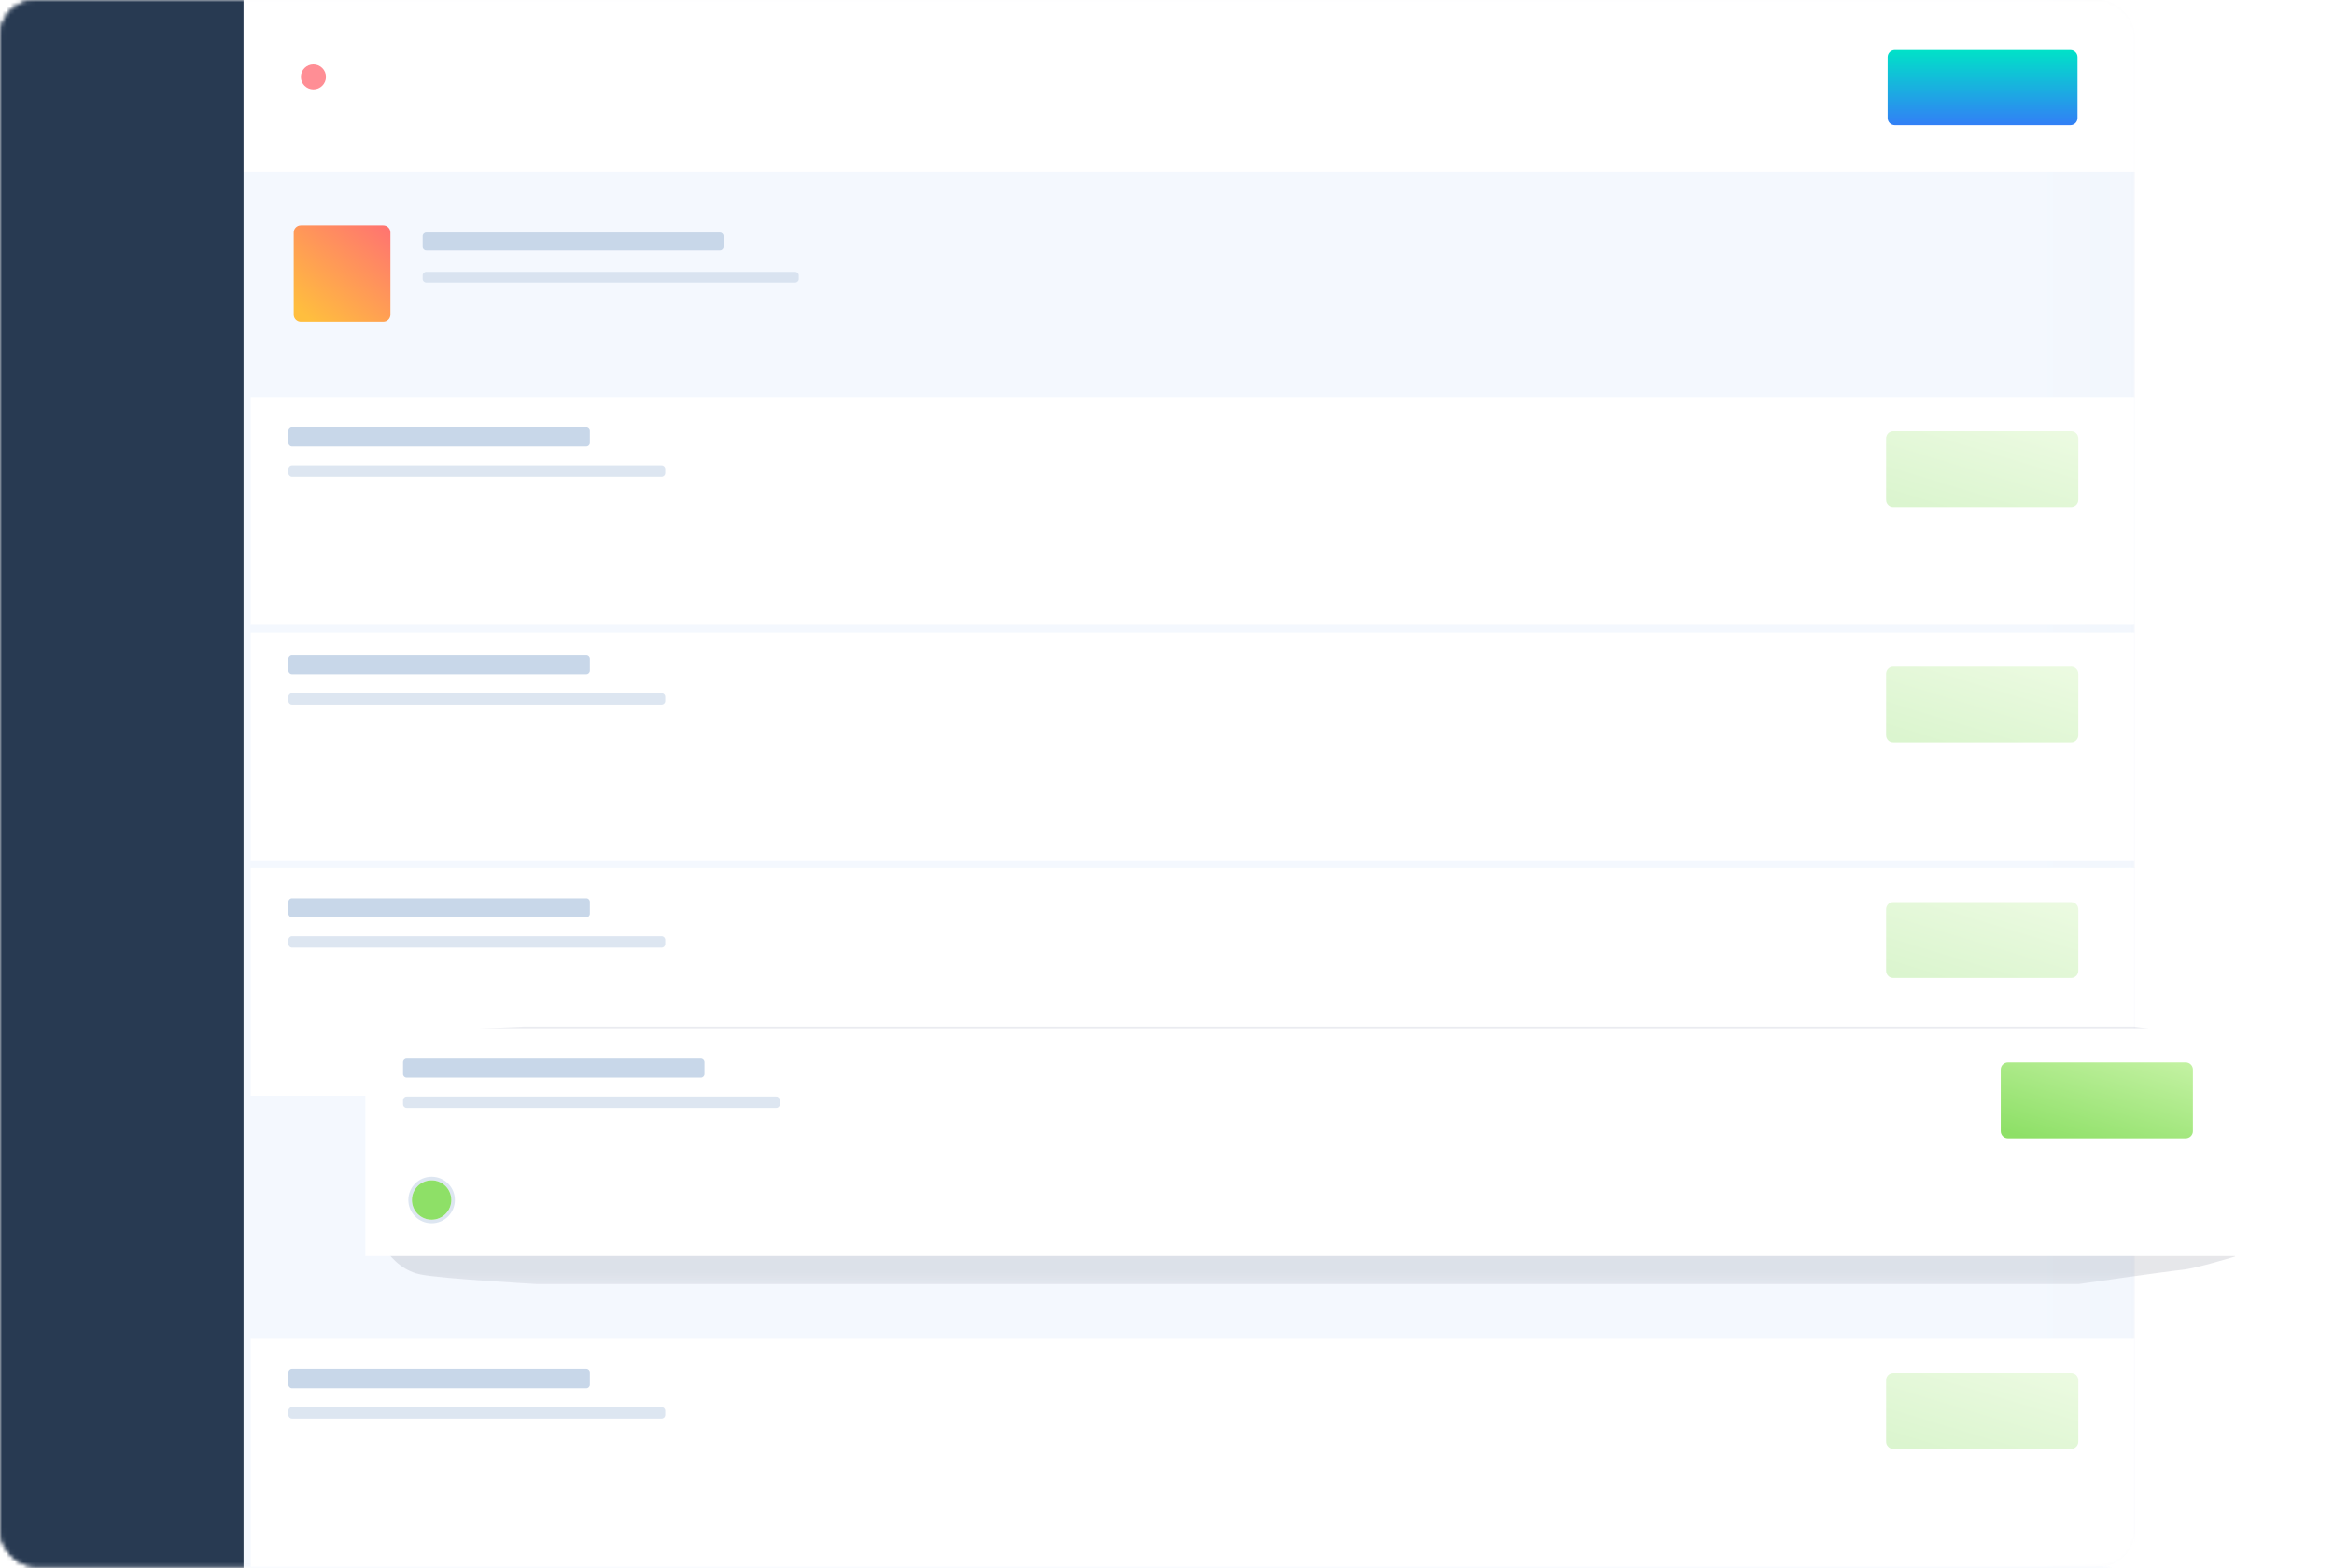 <svg width="552" height="371" viewBox="0 0 552 371" fill="none" xmlns="http://www.w3.org/2000/svg">
<rect width="504.892" height="370.615" rx="8.47" fill="url(#paint0_linear_0_2277)"/>
<rect x="0.381" y="0.381" width="504.129" height="369.853" rx="8.089" stroke="#F0F1F6" stroke-opacity="0.234" stroke-width="0.762"/>
<mask id="mask0_0_2277" style="mask-type:alpha" maskUnits="userSpaceOnUse" x="0" y="0" width="505" height="371">
<rect width="504.892" height="370.615" rx="8.47" fill="white"/>
<rect x="0.381" y="0.381" width="504.129" height="369.853" rx="8.089" stroke="white" stroke-width="0.762"/>
</mask>
<g mask="url(#mask0_0_2277)">
<path opacity="0.448" fill-rule="evenodd" clip-rule="evenodd" d="M-1.694 1.695C-1.694 0.291 -0.557 -0.846 0.847 -0.846H502.351C503.754 -0.846 504.892 0.292 504.892 1.695V369.767C504.892 371.17 503.754 372.308 502.351 372.308H0.847C-0.557 372.308 -1.694 371.17 -1.694 369.767V1.695Z" fill="#E6F0FD"/>
<path fill-rule="evenodd" clip-rule="evenodd" d="M69.465 55.002C69.465 54.066 70.223 53.308 71.159 53.308H90.644C91.579 53.308 92.338 54.066 92.338 55.002V74.46C92.338 75.395 91.579 76.154 90.644 76.154H71.159C70.223 76.154 69.465 75.395 69.465 74.46V55.002Z" fill="url(#paint1_linear_0_2277)"/>
<path fill-rule="evenodd" clip-rule="evenodd" d="M38.121 0H504.045C504.98 0 505.739 0.758 505.739 1.694V40.615H38.121V0Z" fill="white"/>
<path fill-rule="evenodd" clip-rule="evenodd" d="M71.159 18.192C71.159 16.557 72.489 15.231 74.124 15.231V15.231C75.76 15.231 77.089 16.557 77.089 18.192V18.192C77.089 19.828 75.76 21.154 74.124 21.154V21.154C72.489 21.154 71.159 19.828 71.159 18.192V18.192Z" fill="#FF8E95"/>
<path fill-rule="evenodd" clip-rule="evenodd" d="M59.299 149.621H504.892V203.522H59.299V149.621Z" fill="white"/>
<path fill-rule="evenodd" clip-rule="evenodd" d="M68.211 155.858C68.211 155.39 68.591 155.011 69.058 155.011H138.659C139.127 155.011 139.506 155.39 139.506 155.858V158.656C139.506 159.124 139.127 159.503 138.659 159.503H69.058C68.591 159.503 68.211 159.124 68.211 158.656V155.858Z" fill="#C8D7E9"/>
<path opacity="0.615" fill-rule="evenodd" clip-rule="evenodd" d="M68.211 164.842C68.211 164.374 68.591 163.995 69.058 163.995H156.483C156.95 163.995 157.33 164.374 157.33 164.842V165.843C157.33 166.31 156.95 166.69 156.483 166.69H69.058C68.591 166.69 68.211 166.31 68.211 165.843V164.842Z" fill="#C8D7E9"/>
<path opacity="0.317" fill-rule="evenodd" clip-rule="evenodd" d="M446.074 159.4C446.074 158.464 446.832 157.706 447.768 157.706H489.83C490.766 157.706 491.524 158.464 491.524 159.4V173.979C491.524 174.915 490.766 175.673 489.83 175.673H447.768C446.832 175.673 446.074 174.915 446.074 173.979V159.4Z" fill="url(#paint2_linear_0_2277)"/>
<rect x="59.299" y="93.923" width="445.592" height="53.901" fill="white"/>
<path fill-rule="evenodd" clip-rule="evenodd" d="M68.211 101.957C68.211 101.489 68.591 101.11 69.058 101.11H138.659C139.127 101.11 139.506 101.489 139.506 101.957V104.755C139.506 105.222 139.127 105.602 138.659 105.602H69.058C68.591 105.602 68.211 105.222 68.211 104.755V101.957Z" fill="#C8D7E9"/>
<path opacity="0.615" fill-rule="evenodd" clip-rule="evenodd" d="M68.211 110.94C68.211 110.473 68.591 110.093 69.058 110.093H156.483C156.95 110.093 157.33 110.473 157.33 110.94V111.941C157.33 112.409 156.95 112.788 156.483 112.788H69.058C68.591 112.788 68.211 112.409 68.211 111.941V110.94Z" fill="#C8D7E9"/>
<path opacity="0.317" fill-rule="evenodd" clip-rule="evenodd" d="M446.074 103.702C446.074 102.767 446.832 102.008 447.768 102.008H489.83C490.766 102.008 491.524 102.767 491.524 103.702V118.281C491.524 119.217 490.766 119.975 489.83 119.975H447.768C446.832 119.975 446.074 119.217 446.074 118.281V103.702Z" fill="url(#paint3_linear_0_2277)"/>
<path fill-rule="evenodd" clip-rule="evenodd" d="M59.299 205.319H504.892V259.22H59.299V205.319Z" fill="white"/>
<path fill-rule="evenodd" clip-rule="evenodd" d="M68.211 213.352C68.211 212.885 68.591 212.505 69.058 212.505H138.659C139.127 212.505 139.506 212.885 139.506 213.352V216.15C139.506 216.618 139.127 216.997 138.659 216.997H69.058C68.591 216.997 68.211 216.618 68.211 216.15V213.352Z" fill="#C8D7E9"/>
<path opacity="0.615" fill-rule="evenodd" clip-rule="evenodd" d="M68.211 222.336C68.211 221.868 68.591 221.489 69.058 221.489H156.483C156.95 221.489 157.33 221.868 157.33 222.336V223.337C157.33 223.805 156.95 224.184 156.483 224.184H69.058C68.591 224.184 68.211 223.805 68.211 223.337V222.336Z" fill="#C8D7E9"/>
<path opacity="0.317" fill-rule="evenodd" clip-rule="evenodd" d="M446.074 215.098C446.074 214.162 446.832 213.404 447.768 213.404H489.83C490.766 213.404 491.524 214.162 491.524 215.098V229.677C491.524 230.612 490.766 231.371 489.83 231.371H447.768C446.832 231.371 446.074 230.612 446.074 229.677V215.098Z" fill="url(#paint4_linear_0_2277)"/>
<path fill-rule="evenodd" clip-rule="evenodd" d="M59.299 316.714H504.892V368.921C504.892 369.857 504.133 370.615 503.198 370.615H59.299V316.714Z" fill="white"/>
<path fill-rule="evenodd" clip-rule="evenodd" d="M68.211 324.748C68.211 324.28 68.591 323.901 69.058 323.901H138.659C139.127 323.901 139.506 324.28 139.506 324.748V327.546C139.506 328.014 139.127 328.393 138.659 328.393H69.058C68.591 328.393 68.211 328.014 68.211 327.546V324.748Z" fill="#C8D7E9"/>
<path opacity="0.615" fill-rule="evenodd" clip-rule="evenodd" d="M68.211 333.732C68.211 333.264 68.591 332.885 69.058 332.885H156.483C156.95 332.885 157.33 333.264 157.33 333.732V334.733C157.33 335.2 156.95 335.58 156.483 335.58H69.058C68.591 335.58 68.211 335.2 68.211 334.733V333.732Z" fill="#C8D7E9"/>
<path opacity="0.317" fill-rule="evenodd" clip-rule="evenodd" d="M446.074 326.493C446.074 325.558 446.832 324.799 447.768 324.799H489.83C490.766 324.799 491.524 325.558 491.524 326.493V341.073C491.524 342.008 490.766 342.767 489.83 342.767H447.768C446.832 342.767 446.074 342.008 446.074 341.073V326.493Z" fill="url(#paint5_linear_0_2277)"/>
<path fill-rule="evenodd" clip-rule="evenodd" d="M446.439 13.54C446.439 12.605 447.198 11.846 448.133 11.846H489.644C490.579 11.846 491.338 12.605 491.338 13.54V27.921C491.338 28.857 490.579 29.615 489.644 29.615H448.133C447.198 29.615 446.439 28.857 446.439 27.921V13.54Z" fill="url(#paint6_linear_0_2277)"/>
<path opacity="0.958" fill-rule="evenodd" clip-rule="evenodd" d="M0 1.694C0 0.758 0.758 0 1.694 0H57.605V371.462H1.694C0.758 371.462 0 370.703 0 369.768V1.694Z" fill="#20324B"/>
<path fill-rule="evenodd" clip-rule="evenodd" d="M99.962 55.847C99.962 55.379 100.341 55 100.809 55H170.274C170.742 55 171.121 55.379 171.121 55.847V58.384C171.121 58.852 170.742 59.231 170.274 59.231H100.809C100.341 59.231 99.962 58.852 99.962 58.384V55.847Z" fill="#C8D7E9"/>
<path opacity="0.615" fill-rule="evenodd" clip-rule="evenodd" d="M99.962 65.155C99.962 64.687 100.341 64.308 100.809 64.308H188.064C188.532 64.308 188.911 64.687 188.911 65.155V65.999C188.911 66.467 188.532 66.846 188.064 66.846H100.809C100.341 66.846 99.962 66.467 99.962 65.999V65.155Z" fill="#C8D7E9"/>
</g>
<g opacity="0.522" filter="url(#filter0_f_0_2277)">
<path fill-rule="evenodd" clip-rule="evenodd" d="M101.912 243.794L124.061 242.846H504.715L519.994 244.925L525.876 248.663L528.612 297.264C528.612 297.264 519.463 300.067 516.067 300.403C512.672 300.739 491.612 303.769 491.612 303.769H127.039C127.039 303.769 104.563 302.543 99.398 301.488C94.233 300.433 91.49 296.025 91.49 296.025V248.663L101.912 243.794Z" fill="url(#paint7_linear_0_2277)"/>
</g>
<path fill-rule="evenodd" clip-rule="evenodd" d="M86.408 243.247H532V297.148H86.408V243.247Z" fill="white"/>
<path d="M107.162 283.885C107.162 286.688 104.887 288.961 102.08 288.961C99.272 288.961 96.997 286.688 96.997 283.885C96.997 281.081 99.272 278.808 102.08 278.808C104.887 278.808 107.162 281.081 107.162 283.885Z" stroke="#DDE6F1" stroke-width="0.847"/>
<path fill-rule="evenodd" clip-rule="evenodd" d="M102.08 288.539C104.653 288.539 106.739 286.455 106.739 283.885C106.739 281.314 104.653 279.231 102.08 279.231C99.506 279.231 97.42 281.314 97.42 283.885C97.42 286.455 99.506 288.539 102.08 288.539Z" fill="#8EE067"/>
<path fill-rule="evenodd" clip-rule="evenodd" d="M95.32 251.281C95.32 250.813 95.699 250.434 96.166 250.434H165.767C166.235 250.434 166.614 250.813 166.614 251.281V254.079C166.614 254.547 166.235 254.926 165.767 254.926H96.166C95.699 254.926 95.32 254.547 95.32 254.079V251.281Z" fill="#C8D7E9"/>
<path opacity="0.615" fill-rule="evenodd" clip-rule="evenodd" d="M95.32 260.265C95.32 259.797 95.699 259.418 96.166 259.418H183.591C184.059 259.418 184.438 259.797 184.438 260.265V261.266C184.438 261.733 184.059 262.113 183.591 262.113H96.166C95.699 262.113 95.32 261.733 95.32 261.266V260.265Z" fill="#C8D7E9"/>
<path fill-rule="evenodd" clip-rule="evenodd" d="M473.182 253.026C473.182 252.091 473.94 251.332 474.876 251.332H516.938C517.874 251.332 518.632 252.091 518.632 253.026V267.605C518.632 268.541 517.874 269.299 516.938 269.299H474.876C473.94 269.299 473.182 268.541 473.182 267.605V253.026Z" fill="url(#paint8_linear_0_2277)"/>
<defs>
<filter id="filter0_f_0_2277" x="68.467" y="219.822" width="483.169" height="106.971" filterUnits="userSpaceOnUse" color-interpolation-filters="sRGB">
<feFlood flood-opacity="0" result="BackgroundImageFix"/>
<feBlend mode="normal" in="SourceGraphic" in2="BackgroundImageFix" result="shape"/>
<feGaussianBlur stdDeviation="11.512" result="effect1_foregroundBlur_0_2277"/>
</filter>
<linearGradient id="paint0_linear_0_2277" x1="0" y1="365.972" x2="509.156" y2="365.972" gradientUnits="userSpaceOnUse">
<stop stop-color="white"/>
<stop offset="0.02" stop-color="#F9FBFB"/>
<stop offset="0.046" stop-color="white"/>
<stop offset="0.946" stop-color="white"/>
<stop offset="0.976" stop-color="#FCFDFD"/>
<stop offset="1" stop-color="white"/>
</linearGradient>
<linearGradient id="paint1_linear_0_2277" x1="80.901" y1="44.116" x2="62.522" y2="66.983" gradientUnits="userSpaceOnUse">
<stop stop-color="#FF7272"/>
<stop offset="1" stop-color="#FFBE3E"/>
</linearGradient>
<linearGradient id="paint2_linear_0_2277" x1="464.593" y1="150.813" x2="456.665" y2="176.953" gradientUnits="userSpaceOnUse">
<stop stop-color="#C2F1A1"/>
<stop offset="1" stop-color="#8EE067"/>
</linearGradient>
<linearGradient id="paint3_linear_0_2277" x1="464.593" y1="95.116" x2="456.665" y2="121.255" gradientUnits="userSpaceOnUse">
<stop stop-color="#C2F1A1"/>
<stop offset="1" stop-color="#8EE067"/>
</linearGradient>
<linearGradient id="paint4_linear_0_2277" x1="464.593" y1="206.511" x2="456.665" y2="232.65" gradientUnits="userSpaceOnUse">
<stop stop-color="#C2F1A1"/>
<stop offset="1" stop-color="#8EE067"/>
</linearGradient>
<linearGradient id="paint5_linear_0_2277" x1="464.593" y1="317.907" x2="456.665" y2="344.046" gradientUnits="userSpaceOnUse">
<stop stop-color="#C2F1A1"/>
<stop offset="1" stop-color="#8EE067"/>
</linearGradient>
<linearGradient id="paint6_linear_0_2277" x1="446.439" y1="11.846" x2="446.439" y2="29.615" gradientUnits="userSpaceOnUse">
<stop stop-color="#00E2C8"/>
<stop offset="1" stop-color="#327FF6"/>
</linearGradient>
<linearGradient id="paint7_linear_0_2277" x1="78.323" y1="242.846" x2="78.323" y2="307.44" gradientUnits="userSpaceOnUse">
<stop stop-color="#525981" stop-opacity="0.223"/>
<stop offset="0.901" stop-color="#2D324F" stop-opacity="0.223"/>
<stop offset="1" stop-color="#292D4A" stop-opacity="0.1"/>
</linearGradient>
<linearGradient id="paint8_linear_0_2277" x1="491.701" y1="244.44" x2="483.773" y2="270.579" gradientUnits="userSpaceOnUse">
<stop stop-color="#C2F1A1"/>
<stop offset="1" stop-color="#8EE067"/>
</linearGradient>
</defs>
</svg>
